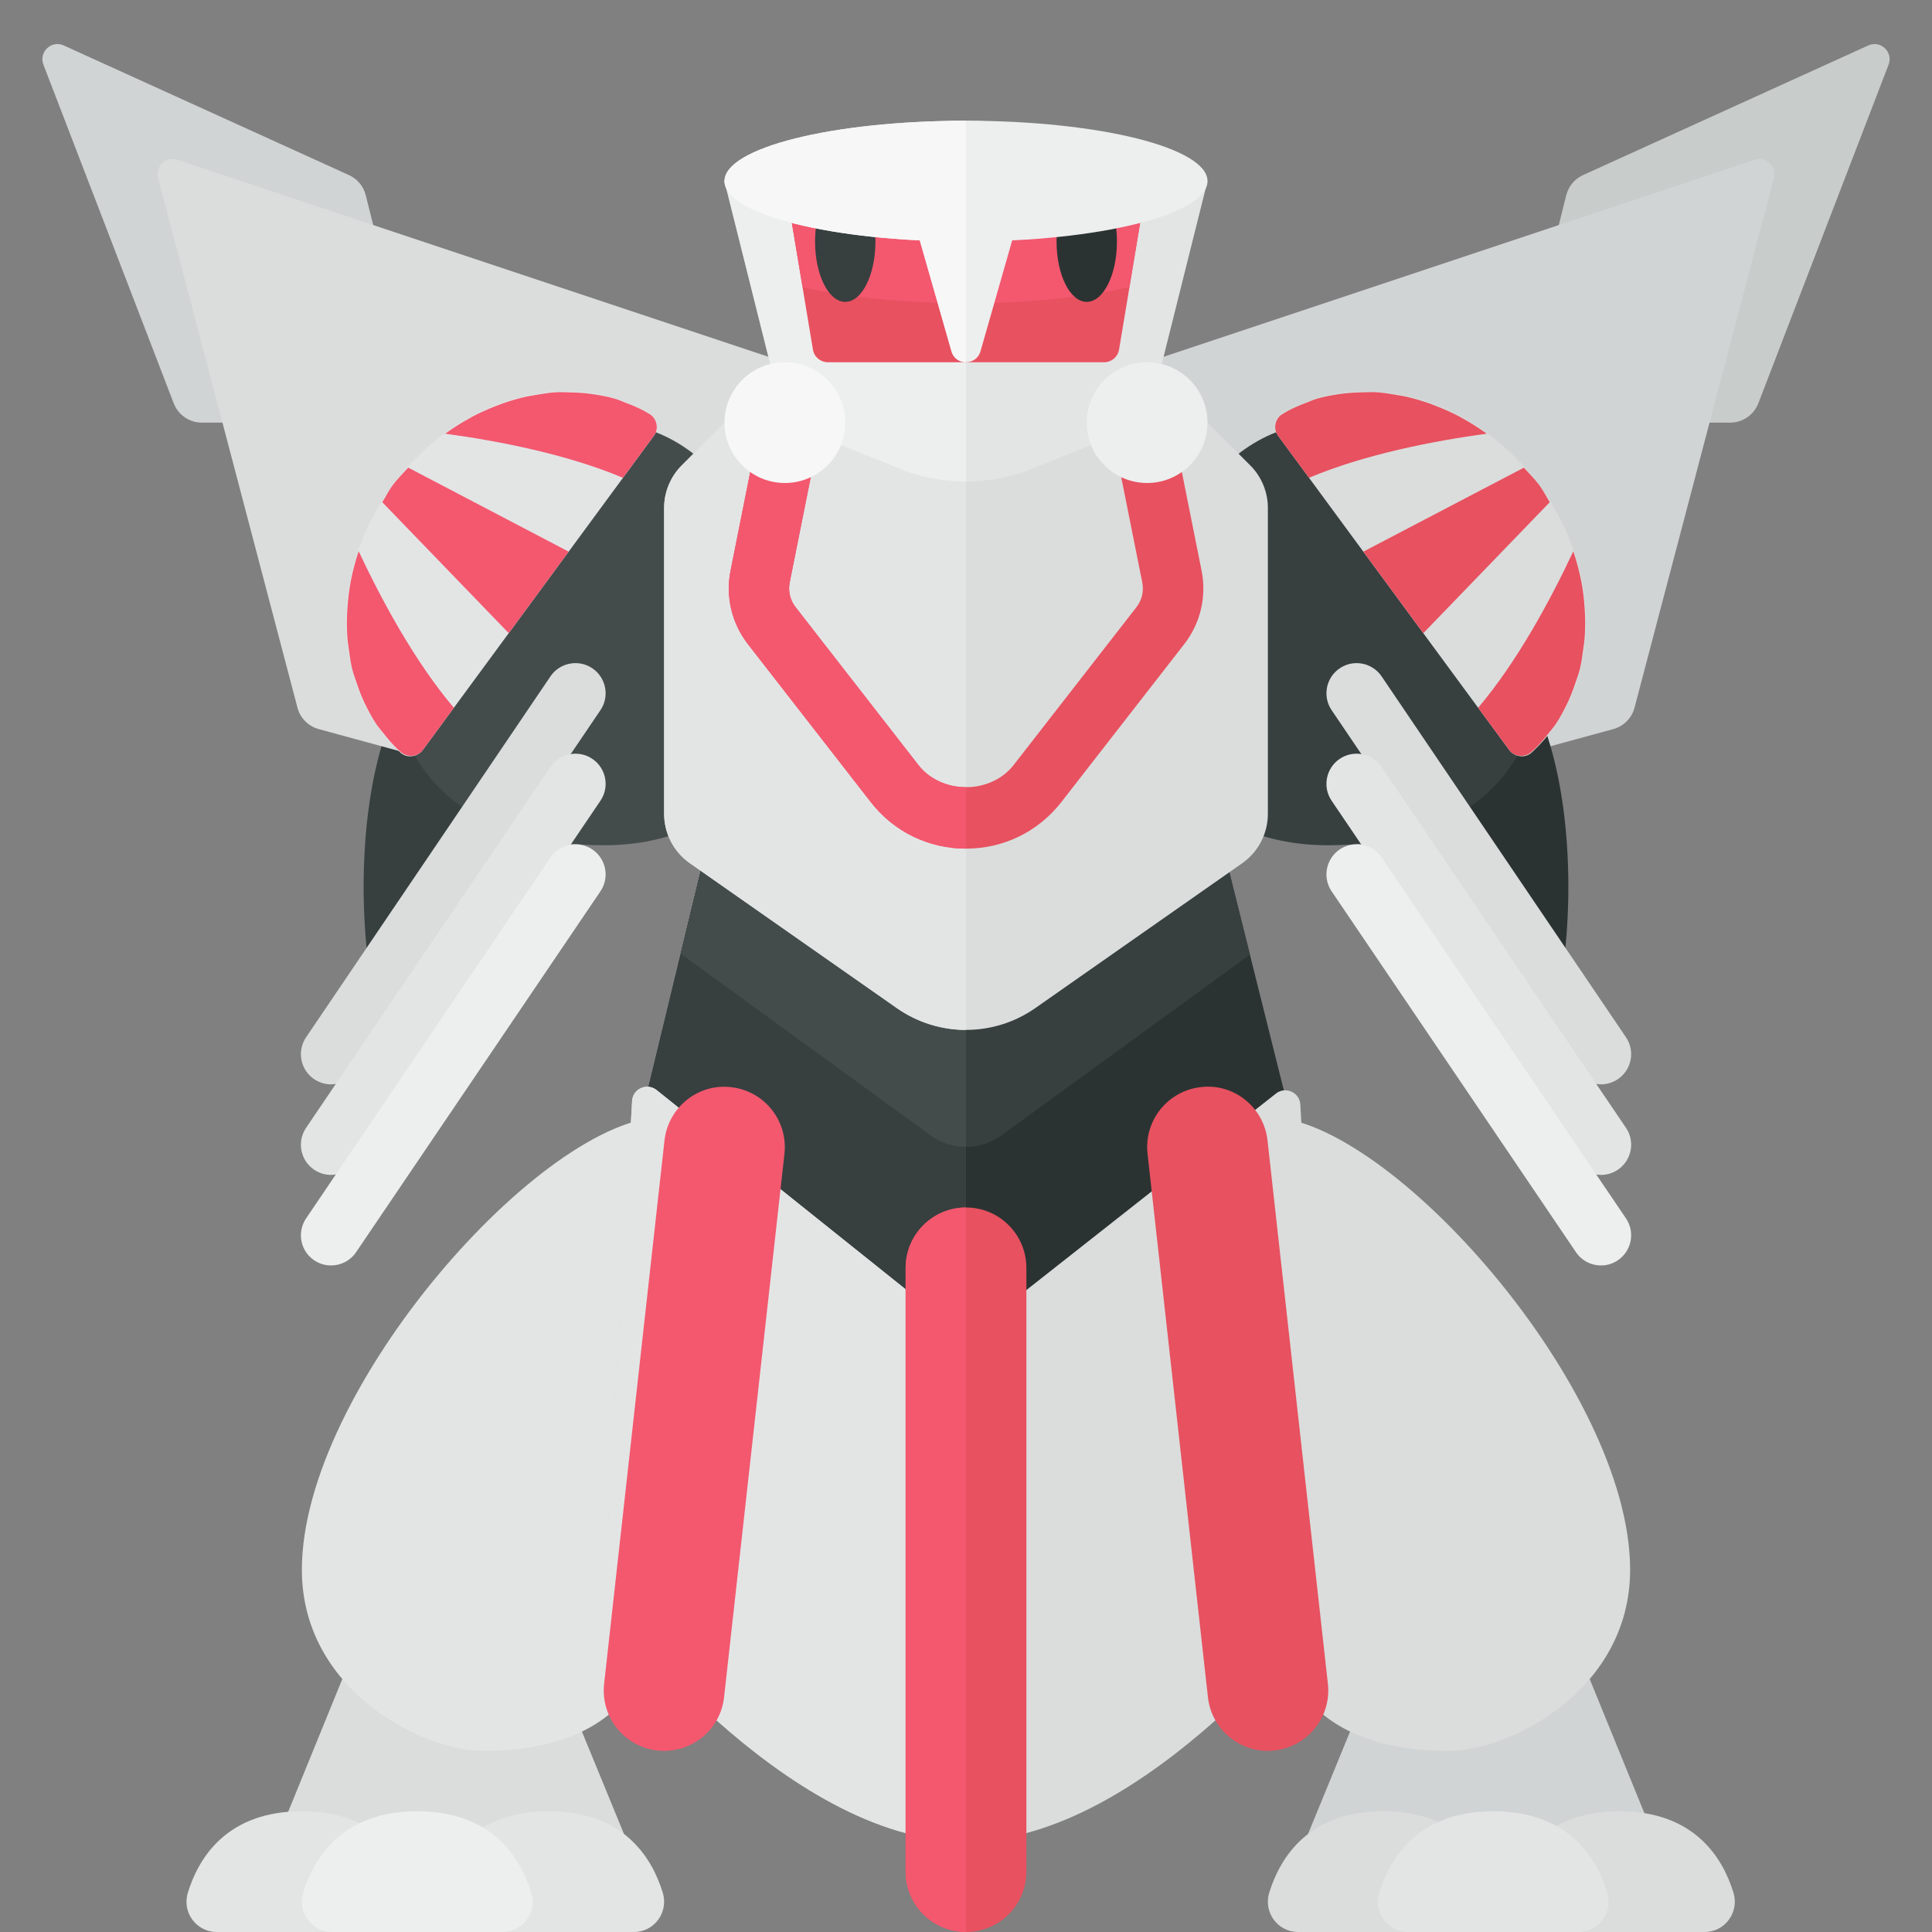 <?xml version="1.0" encoding="utf-8"?>
<!-- Generator: Adobe Illustrator 23.0.2, SVG Export Plug-In . SVG Version: 6.00 Build 0)  -->
<svg version="1.1" xmlns="http://www.w3.org/2000/svg" xmlns:xlink="http://www.w3.org/1999/xlink" x="0px" y="0px" width="32px"
	 height="32px" viewBox="0 0 32 32" enable-background="new 0 0 32 32" xml:space="preserve">
<rect x="0" y="0" width="32" height="32" fill="#808080" stroke="none"/>
<g id="labels">
</g>
<g id="icons">
	<g>
		<path fill="#C8CCCB" d="M30.944,0.753L26.22,2.9c-0.139,0.063-0.241,0.186-0.278,0.334L25,7h3.657
			c0.207,0,0.392-0.127,0.467-0.321l2.157-5.609C31.361,0.861,31.148,0.66,30.944,0.753z"/>
		<path fill="#D1D4D4" d="M29.382,2.947l-2.309,8.774c-0.045,0.173-0.18,0.308-0.352,0.355L16,15V7l13.062-4.354
			C29.25,2.583,29.433,2.755,29.382,2.947z"/>
		<path fill="#2B3332" d="M25,11l-3,1c0,0,2,6,3,6S26.574,12.821,25,11z"/>
		<path fill="#373F3F" d="M19,11c0,1.657,1,3,3,3s3.5-1,3.5-3c0-1.657-1.5-4-3.5-4S19,9.343,19,11z"/>
		<g>
			<path fill="#DADDDC" d="M24.996,12.421c0.086,0.117,0.262,0.144,0.37,0.046c1.138-1.035,1.215-2.954,0.133-4.425
				c-1.082-1.471-2.936-1.969-4.263-1.192c-0.126,0.074-0.153,0.25-0.067,0.367L24.996,12.421z"/>
			<g>
				<path fill="#E85160" d="M24.637,11.933l-0.154-0.21c0.65-0.768,1.199-1.788,1.576-2.592c0.054,0.16,0.097,0.322,0.129,0.484
					c0.001,0.007,0.004,0.015,0.005,0.022c0.028,0.147,0.044,0.293,0.054,0.438c0.002,0.037,0.005,0.073,0.006,0.11
					c0.005,0.131,0.003,0.261-0.007,0.39c-0.004,0.054-0.013,0.106-0.02,0.159c-0.015,0.115-0.03,0.23-0.057,0.341
					c-0.021,0.087-0.052,0.17-0.081,0.254c-0.038,0.114-0.082,0.225-0.134,0.332c-0.056,0.114-0.114,0.226-0.185,0.331
					c-0.034,0.051-0.076,0.098-0.114,0.147c-0.071,0.091-0.146,0.179-0.229,0.26c-0.026,0.026-0.056,0.049-0.084,0.074
					c-0.109,0.077-0.265,0.057-0.346-0.053L24.637,11.933z"/>
				<path fill="#E85160" d="M21.221,6.871c0.032-0.019,0.063-0.04,0.096-0.058c0.102-0.055,0.208-0.101,0.316-0.141
					c0.058-0.022,0.115-0.048,0.174-0.066c0.121-0.036,0.246-0.059,0.371-0.078c0.119-0.018,0.238-0.026,0.359-0.029
					c0.088-0.002,0.176-0.007,0.265-0.002c0.114,0.008,0.229,0.027,0.343,0.047c0.052,0.009,0.105,0.017,0.157,0.029
					c0.126,0.029,0.251,0.066,0.375,0.11c0.034,0.012,0.068,0.025,0.101,0.038c0.136,0.053,0.271,0.112,0.403,0.183
					c0.007,0.004,0.014,0.008,0.021,0.012c0.144,0.079,0.286,0.167,0.423,0.267c-0.88,0.12-2.017,0.34-2.944,0.731l-0.513-0.697
					C21.088,7.107,21.115,6.952,21.221,6.871z"/>
			</g>
			<path fill="#E85160" d="M22.581,9.137l2.659-1.391c0.088,0.098,0.18,0.188,0.26,0.296c0.065,0.089,0.112,0.184,0.169,0.276
				l-2.094,2.169L22.581,9.137z"/>
		</g>
		<path fill="#DADDDC" d="M26.517,17.96c0.097,0,0.194-0.028,0.28-0.086c0.229-0.155,0.289-0.466,0.134-0.694l-4.047-5.977
			c-0.155-0.229-0.467-0.288-0.694-0.134c-0.229,0.155-0.289,0.466-0.134,0.694l4.047,5.977
			C26.199,17.883,26.356,17.96,26.517,17.96z"/>
		<path fill="#E3E5E5" d="M26.517,19.46c0.097,0,0.194-0.028,0.28-0.086c0.229-0.155,0.289-0.466,0.134-0.694l-4.047-5.977
			c-0.155-0.228-0.467-0.288-0.694-0.134c-0.229,0.155-0.289,0.466-0.134,0.694l4.047,5.977
			C26.199,19.383,26.356,19.46,26.517,19.46z"/>
		<path fill="#EDEEEE" d="M26.517,20.96c0.097,0,0.194-0.028,0.28-0.086c0.229-0.155,0.289-0.466,0.134-0.694l-4.047-5.977
			c-0.155-0.228-0.467-0.287-0.694-0.134c-0.229,0.155-0.289,0.466-0.134,0.694l4.047,5.977
			C26.199,20.883,26.356,20.96,26.517,20.96z"/>
		<path fill="#373F3F" d="M7,11l3,1c0,0-2,6-3,6S5.426,12.821,7,11z"/>
		<path fill="#D1D4D4" d="M1.056,0.753L5.78,2.9c0.139,0.063,0.241,0.186,0.278,0.334L7,7H3.343C3.137,7,2.951,6.873,2.877,6.679
			L0.719,1.07C0.639,0.861,0.852,0.66,1.056,0.753z"/>
		<path fill="#DADDDC" d="M2.618,2.947l2.309,8.774c0.045,0.173,0.18,0.308,0.352,0.355L16,15V7L2.938,2.646
			C2.75,2.583,2.567,2.755,2.618,2.947z"/>
		<path fill="#434C4B" d="M13,11c0,1.657-1,3-3,3s-3.5-1-3.5-3C6.5,9.343,8,7,10,7S13,9.343,13,11z"/>
		<g>
			<path fill="#E3E5E5" d="M7.004,12.421c-0.086,0.117-0.262,0.144-0.37,0.046c-1.138-1.035-1.215-2.954-0.133-4.425
				C7.583,6.57,9.437,6.072,10.764,6.85c0.126,0.074,0.153,0.25,0.067,0.367L7.004,12.421z"/>
			<g>
				<path fill="#F3586F" d="M7.363,11.933l0.154-0.21c-0.65-0.768-1.199-1.788-1.576-2.592c-0.054,0.16-0.097,0.322-0.129,0.484
					C5.812,9.622,5.809,9.63,5.808,9.637C5.78,9.784,5.764,9.93,5.754,10.075c-0.002,0.037-0.005,0.073-0.006,0.11
					c-0.005,0.131-0.003,0.261,0.007,0.39c0.004,0.054,0.013,0.106,0.02,0.159c0.015,0.115,0.03,0.23,0.057,0.341
					c0.021,0.087,0.052,0.17,0.081,0.254c0.038,0.114,0.082,0.225,0.134,0.332c0.056,0.114,0.114,0.226,0.185,0.331
					c0.034,0.051,0.076,0.098,0.114,0.147c0.071,0.091,0.146,0.179,0.229,0.26c0.026,0.026,0.056,0.049,0.084,0.074
					c0.109,0.077,0.265,0.057,0.346-0.053L7.363,11.933z"/>
				<path fill="#F3586F" d="M10.779,6.871c-0.032-0.019-0.063-0.04-0.096-0.058c-0.102-0.055-0.208-0.101-0.316-0.141
					c-0.058-0.022-0.115-0.048-0.174-0.066C10.071,6.57,9.947,6.548,9.821,6.529C9.703,6.511,9.583,6.502,9.462,6.5
					C9.374,6.497,9.286,6.492,9.197,6.498C9.083,6.506,8.968,6.525,8.854,6.545C8.802,6.554,8.749,6.562,8.697,6.574
					C8.571,6.603,8.446,6.64,8.322,6.684C8.288,6.696,8.254,6.709,8.22,6.722C8.084,6.775,7.949,6.834,7.818,6.904
					C7.811,6.908,7.804,6.913,7.797,6.917C7.652,6.995,7.511,7.084,7.374,7.183c0.88,0.12,2.017,0.34,2.944,0.731l0.513-0.697
					C10.912,7.107,10.885,6.952,10.779,6.871z"/>
			</g>
			<path fill="#F3586F" d="M9.419,9.137L6.761,7.745c-0.088,0.098-0.18,0.188-0.26,0.296C6.435,8.131,6.389,8.226,6.332,8.318
				l2.094,2.169L9.419,9.137z"/>
		</g>
		<path fill="#DADDDC" d="M5.483,17.96c-0.097,0-0.194-0.028-0.28-0.086C4.975,17.72,4.915,17.409,5.07,17.18l4.047-5.977
			c0.155-0.229,0.467-0.288,0.694-0.134c0.229,0.155,0.289,0.466,0.134,0.694l-4.047,5.977C5.801,17.883,5.644,17.96,5.483,17.96z"
			/>
		<path fill="#E3E5E5" d="M5.483,19.46c-0.097,0-0.194-0.028-0.28-0.086C4.975,19.22,4.915,18.909,5.07,18.68l4.047-5.977
			c0.155-0.228,0.467-0.288,0.694-0.134c0.229,0.155,0.289,0.466,0.134,0.694l-4.047,5.977C5.801,19.383,5.644,19.46,5.483,19.46z"
			/>
		<path fill="#EDEEEE" d="M5.483,20.96c-0.097,0-0.194-0.028-0.28-0.086C4.975,20.72,4.915,20.409,5.07,20.18l4.047-5.977
			c0.155-0.228,0.467-0.287,0.694-0.134c0.229,0.155,0.289,0.466,0.134,0.694l-4.047,5.977C5.801,20.883,5.644,20.96,5.483,20.96z"
			/>
		<path fill="#2B3332" d="M11.961,12.96l-1.304,5.389c-0.095,0.394,0.056,0.806,0.384,1.044l4.371,3.179
			c0.351,0.255,0.826,0.255,1.176,0l4.366-3.175c0.33-0.24,0.481-0.656,0.382-1.051L20,13L11.961,12.96z"/>
		<g>
			<path fill="#373F3F" d="M11.961,12.96l-1.304,5.389c-0.095,0.394,0.056,0.806,0.384,1.044l4.371,3.179
				c0.175,0.128,0.382,0.191,0.588,0.191V12.98L11.961,12.96z"/>
		</g>
		<path fill="#373F3F" d="M11.961,12.96l-0.686,2.836l4.137,3.009c0.351,0.255,0.826,0.255,1.176,0l4.115-2.993L20,13L11.961,12.96z
			"/>
		<g>
			<path fill="#434C4B" d="M11.961,12.96l-0.686,2.836l4.137,3.009c0.175,0.128,0.382,0.191,0.588,0.191V12.98L11.961,12.96z"/>
		</g>
		<path fill="#DADDDC" d="M14,5l-2.707,2.707C11.105,7.895,11,8.149,11,8.414v5.065c0,0.326,0.159,0.632,0.427,0.819l3.427,2.399
			c0.689,0.482,1.605,0.482,2.294,0l3.427-2.399C20.841,14.111,21,13.806,21,13.479V8.414c0-0.265-0.105-0.52-0.293-0.707L18,5H14z"
			/>
		<g>
			<path fill="#E3E5E5" d="M14,5l-2.707,2.707C11.105,7.895,11,8.149,11,8.414v5.065c0,0.326,0.159,0.632,0.427,0.819l3.427,2.399
				c0.344,0.241,0.746,0.362,1.147,0.362V5H14z"/>
		</g>
		<g>
			<path fill="#E85160" d="M18.01,5.098l0.91,4.551c0.028,0.143-0.006,0.29-0.095,0.405L16.79,12.67
				c-0.382,0.491-1.197,0.491-1.579,0l-2.035-2.616c-0.089-0.115-0.124-0.263-0.096-0.405l0.91-4.551l-0.074-0.015l-1.179,1.179
				L12.1,9.453c-0.085,0.427,0.019,0.87,0.287,1.215l2.035,2.616c0.381,0.491,0.957,0.772,1.579,0.772s1.197-0.281,1.579-0.772
				l2.036-2.617c0.268-0.345,0.372-0.788,0.286-1.215l-0.638-3.191l-1.179-1.179L18.01,5.098z"/>
			<path fill="#F3586F" d="M15.21,12.67l-2.035-2.616c-0.089-0.115-0.124-0.263-0.096-0.405l0.91-4.551l-0.074-0.015l-1.179,1.179
				L12.1,9.453c-0.085,0.427,0.019,0.87,0.287,1.215l2.035,2.616c0.381,0.491,0.957,0.772,1.579,0.772v-1.018
				C15.701,13.039,15.401,12.916,15.21,12.67z"/>
		</g>
		<path fill="#DADDDC" d="M6,27l-1.758,4.311C4.108,31.64,4.35,32,4.705,32h5.55c0.356,0,0.598-0.361,0.463-0.69L8.949,27H6z"/>
		<path fill="#E3E5E5" d="M11,18.5c-2,0-6,4.5-6,7.5c0,2,2,3,3,3c2,0,3-1,3-3S11,18.5,11,18.5z"/>
		<path fill="#D1D4D4" d="M26,27l1.758,4.311C27.892,31.64,27.65,32,27.295,32h-5.55c-0.356,0-0.598-0.361-0.463-0.69L23.051,27H26z
			"/>
		<path fill="#DADDDC" d="M21,18.5c2,0,6,4.5,6,7.5c0,2-2,3-3,3c-2,0-3-1-3-3S21,18.5,21,18.5z"/>
		<path fill="#DADDDC" d="M10.868,18.049L16,22.155l5.141-4.048c0.158-0.115,0.38-0.013,0.396,0.181L22,26.5c0,0-3,4-6,4s-6-4-6-4
			l0.47-8.271C10.486,18.034,10.71,17.933,10.868,18.049z"/>
		<path fill="#E3E5E5" d="M16,30.5c-3,0-6-4-6-4l0.47-8.271c0.016-0.195,0.24-0.297,0.398-0.18L16,22.155V30.5z"/>
		<g>
			<path fill="#E3E5E5" d="M16,2c2,0,4,1,4,1l-0.938,3.752c-0.039,0.156-0.15,0.283-0.299,0.343l-1.814,0.726
				c-0.616,0.205-1.282,0.205-1.897,0l-1.814-0.726c-0.149-0.06-0.26-0.187-0.299-0.343L12,3C12,3,13.957,2,16,2z"/>
			<g>
				<path fill="#EDEEEE" d="M12,3l0.938,3.752c0.039,0.156,0.15,0.283,0.299,0.343l1.814,0.726C15.359,7.924,15.68,7.975,16,7.975V2
					C13.957,2,12,3,12,3z"/>
			</g>
		</g>
		<path fill="#E85160" d="M13,3l0.465,2.791C13.485,5.912,13.59,6,13.712,6h4.576c0.122,0,0.227-0.088,0.247-0.209L19,3H13z"/>
		<path fill="#F3586F" d="M13.293,4.755C14.006,4.92,14.952,5.023,16,5.023s1.994-0.103,2.707-0.268L19,3h-6L13.293,4.755z"/>
		<ellipse fill="#373F3F" cx="14" cy="4" rx="0.5" ry="1"/>
		<ellipse fill="#2B3332" cx="18" cy="4" rx="0.5" ry="1"/>
		<ellipse fill="#EDEEEE" cx="16" cy="3" rx="4" ry="1"/>
		<path fill="#F7F7F7" d="M16,2c-2.209,0-4,0.448-4,1s1.791,1,4,1V2z"/>
		<circle fill="#F7F7F7" cx="13" cy="7" r="1"/>
		<circle fill="#EDEEEE" cx="19" cy="7" r="1"/>
		<path fill="#F3586F" d="M11.001,29c-0.037,0-0.074-0.002-0.112-0.006c-0.549-0.061-0.944-0.555-0.883-1.104l1-9
			c0.061-0.549,0.557-0.949,1.104-0.883c0.549,0.061,0.944,0.555,0.883,1.104l-1,9C11.937,28.622,11.504,29,11.001,29z"/>
		<path fill="#E85160" d="M20.999,29c-0.502,0-0.936-0.378-0.992-0.89l-1-9c-0.061-0.549,0.334-1.043,0.883-1.104
			c0.546-0.067,1.043,0.333,1.104,0.883l1,9c0.061,0.549-0.334,1.043-0.883,1.104C21.073,28.998,21.036,29,20.999,29z"/>
		<path fill="#E85160" d="M16,32c-0.552,0-1-0.448-1-1V21c0-0.552,0.448-1,1-1s1,0.448,1,1v10C17,31.552,16.552,32,16,32z"/>
		<path fill="#F3586F" d="M16,32c-0.552,0-1-0.448-1-1V21c0-0.552,0.448-1,1-1V32z"/>
		<path fill="#E3E5E5" d="M3.59,32c-0.34,0-0.579-0.328-0.478-0.653C3.292,30.763,3.764,30,5,30s1.708,0.763,1.888,1.347
			C6.989,31.672,6.75,32,6.41,32H3.59z"/>
		<path fill="#E3E5E5" d="M7.678,32C7.339,32,7.1,31.672,7.2,31.347C7.381,30.763,7.853,30,9.089,30s1.708,0.763,1.888,1.347
			c0.1,0.325-0.139,0.653-0.478,0.653H7.678z"/>
		<path fill="#EDEEEE" d="M5.501,32c-0.34,0-0.579-0.328-0.478-0.653C5.204,30.763,5.676,30,6.911,30s1.708,0.763,1.888,1.347
			C8.9,31.672,8.661,32,8.322,32H5.501z"/>
		<path fill="#DADDDC" d="M21.501,32c-0.34,0-0.579-0.328-0.478-0.653C21.204,30.763,21.676,30,22.911,30s1.708,0.763,1.888,1.347
			C24.9,31.672,24.661,32,24.322,32H21.501z"/>
		<path fill="#DADDDC" d="M25.413,32c-0.34,0-0.579-0.328-0.478-0.653C25.115,30.763,25.587,30,26.823,30
			c1.236,0,1.708,0.763,1.888,1.347c0.1,0.325-0.139,0.653-0.478,0.653H25.413z"/>
		<path fill="#E3E5E5" d="M23.324,32c-0.34,0-0.579-0.328-0.478-0.653C23.027,30.763,23.499,30,24.734,30
			c1.236,0,1.708,0.763,1.888,1.347c0.1,0.325-0.139,0.653-0.478,0.653H23.324z"/>
		<path fill="#EDEEEE" d="M15.76,5.819L15,3.16h2l-0.76,2.659C16.171,6.06,15.829,6.06,15.76,5.819z"/>
		<g>
			<path fill="#F7F7F7" d="M15,3.16l0.76,2.659C15.794,5.94,15.897,6,16,6V3.16H15z"/>
		</g>
	</g>
</g>
</svg>
